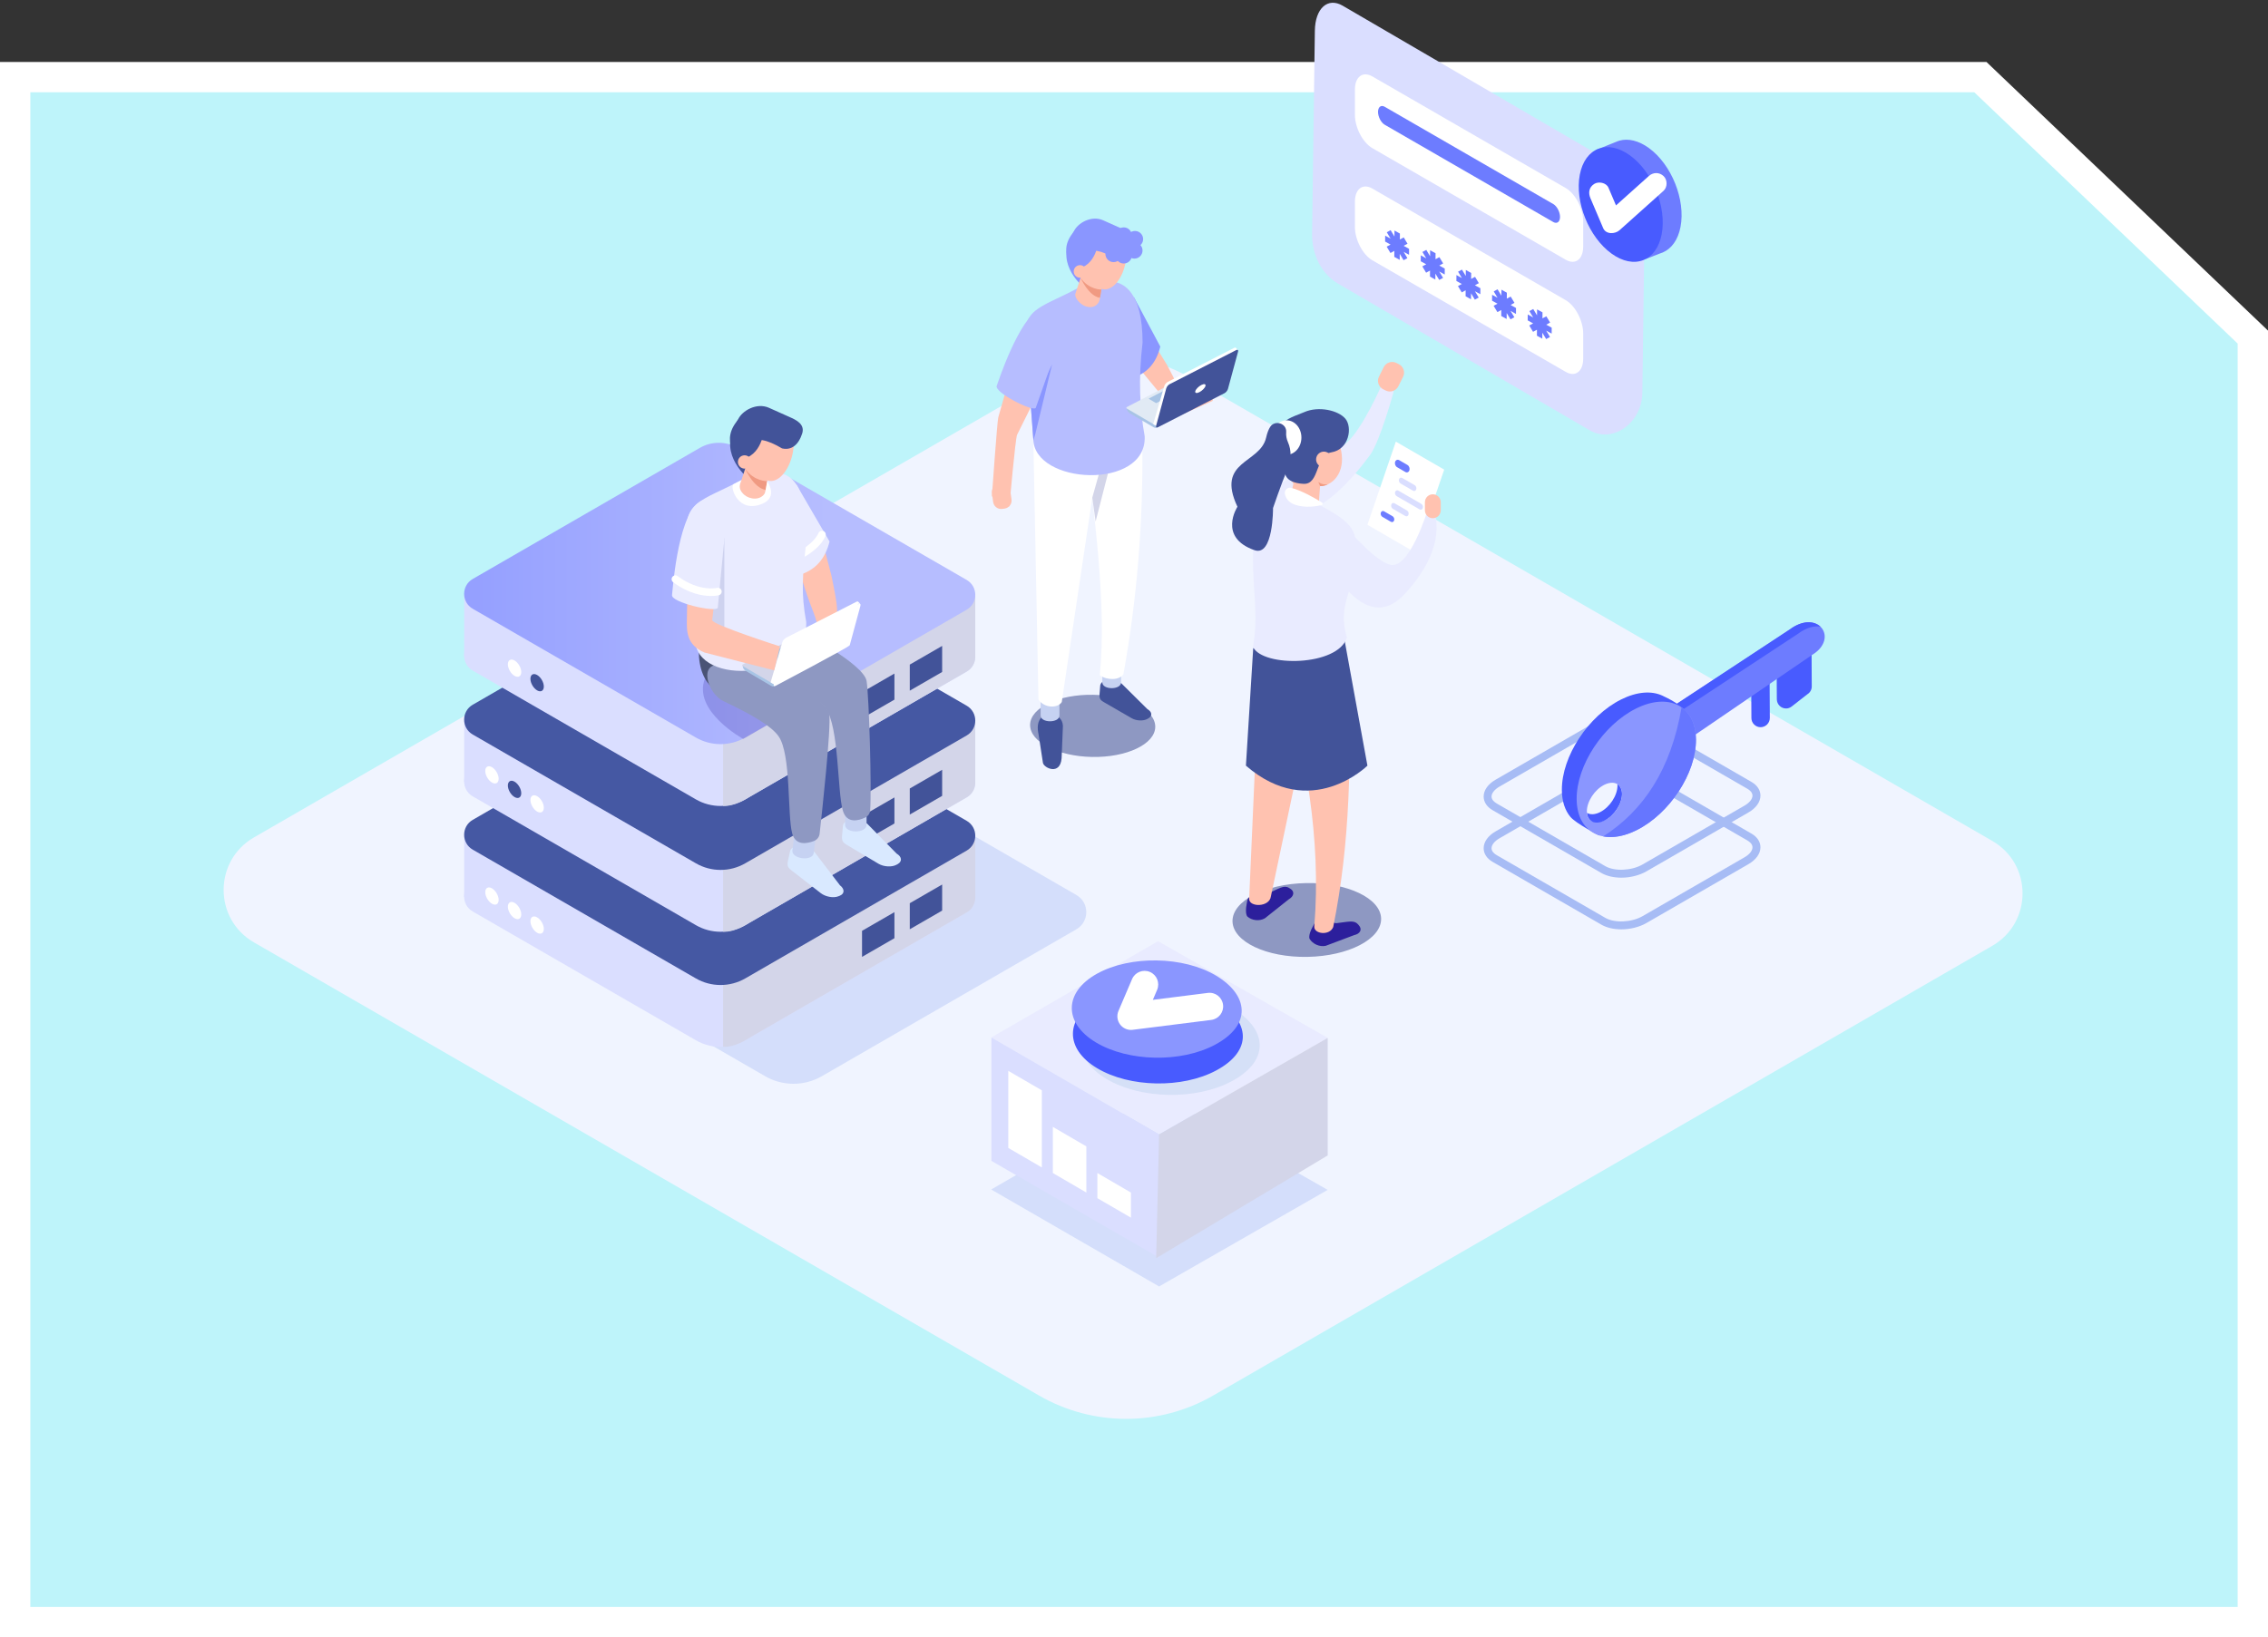 <?xml version="1.0" encoding="utf-8"?>
<!-- Generator: Adobe Illustrator 26.0.3, SVG Export Plug-In . SVG Version: 6.00 Build 0)  -->
<svg version="1.1" id="Layer_1" xmlns="http://www.w3.org/2000/svg" xmlns:xlink="http://www.w3.org/1999/xlink" x="0px" y="0px"
	 viewBox="0 0 568.98 410.87" style="enable-background:new 0 0 568.98 410.87;" xml:space="preserve">
<rect x="0" y="0" width="568.98" height="410.87" fill="#333333" stroke="none"/>
<style type="text/css">
	.st0{fill:#FFE3A3;stroke:#FFFFFF;stroke-width:7.61;stroke-miterlimit:10;}
	.st1{fill:#F0F4FF;}
	.st2{fill:#BAD4F5;}
	.st3{fill:#8E98C2;}
	.st4{fill:#6D7CFF;}
	.st5{fill:#8A96FF;}
	.st6{fill:#F5F5F7;}
	.st7{fill:#FFFFFF;}
	.st8{fill:#A3A7BF;}
	.st9{fill:none;stroke:#6D7CFF;stroke-width:1.582;stroke-linecap:round;stroke-linejoin:round;stroke-miterlimit:10;}
	.st10{fill:#425399;}
	.st11{fill:#485BFF;}
	.st12{fill:#A3E9D2;stroke:#FFFFFF;stroke-width:7.61;stroke-miterlimit:10;}
	.st13{fill:#DADEFF;}
	.st14{fill:#DBEFFF;}
	.st15{opacity:0.29;}
	.st16{fill:none;stroke:#FFFFFF;stroke-width:1.612;stroke-linecap:round;stroke-linejoin:round;stroke-miterlimit:10;}
	.st17{fill:#E68143;}
	.st18{fill:#D3DAE3;}
	.st19{fill:#E6F0FF;}
	.st20{fill:#F5F9FF;}
	.st21{fill:none;stroke:#425399;stroke-width:2.914;stroke-linecap:round;stroke-linejoin:round;stroke-miterlimit:10;}
	.st22{fill:#C1AFE5;stroke:#FFFFFF;stroke-width:7.61;stroke-miterlimit:10;}
	.st23{fill:#FFB2A3;stroke:#FFFFFF;stroke-width:7.61;stroke-miterlimit:10;}
	.st24{fill:#D3D5E9;}
	.st25{fill:#919DFF;}
	.st26{fill:#DFE3FF;}
	.st27{fill:#CAD0FF;}
	.st28{fill:#A7B0FF;}
	.st29{fill:#EFEFEF;}
	.st30{fill:#F7F7F7;}
	.st31{fill:#E9EBFF;}
	.st32{opacity:0.29;fill:#A8C4E5;}
	.st33{fill:none;stroke:#FFFFFF;stroke-width:9.508;stroke-linecap:round;stroke-linejoin:round;stroke-miterlimit:10;}
	.st34{fill:#A3DFFF;stroke:#FFFFFF;stroke-width:7.61;stroke-miterlimit:10;}
	.st35{opacity:0.39;fill:#DADEFF;}
	.st36{fill:#4A39E3;}
	.st37{fill:none;stroke:#FFFFFF;stroke-width:1.341;stroke-linecap:round;stroke-linejoin:round;stroke-miterlimit:10;}
	.st38{fill:none;stroke:#6D7CFF;stroke-width:1.486;stroke-linecap:round;stroke-linejoin:round;stroke-miterlimit:10;}
	.st39{fill:#8AACCE;}
	.st40{fill:none;stroke:#485BFF;stroke-width:0.868;stroke-linecap:round;stroke-linejoin:round;stroke-miterlimit:10;}
	.st41{fill:#DADEFF;stroke:#FFFFFF;stroke-width:0.678;stroke-miterlimit:10;}
	.st42{fill:#E69AB7;stroke:#FFFFFF;stroke-width:7.61;stroke-miterlimit:10;}
	.st43{fill:#485BE4;}
	.st44{fill:url(#SVGID_1_);}
	.st45{fill:url(#SVGID_00000129900246398580793480000005522205052640913024_);}
	.st46{fill:url(#SVGID_00000027588889276519710400000008529221599820664456_);}
	.st47{fill:#271C8C;}
	.st48{fill:none;stroke:#425399;stroke-width:2.446;stroke-linecap:round;stroke-linejoin:round;stroke-miterlimit:10;}
	.st49{fill:#B6BDFD;}
	.st50{fill:url(#SVGID_00000060719363406482069560000008833128149649672383_);}
	.st51{opacity:0.11;fill:#584BCC;}
	.st52{fill:#382E99;}
	.st53{fill:#414DBE;}
	.st54{fill:none;stroke:#A8A0FA;stroke-width:1.61;stroke-linecap:round;stroke-linejoin:round;stroke-miterlimit:10;}
	.st55{fill:none;stroke:#FFFDFC;stroke-width:2.446;stroke-linecap:round;stroke-linejoin:round;stroke-miterlimit:10;}
	.st56{fill:#BEF4FA;stroke:#FFFFFF;stroke-width:7.61;stroke-miterlimit:10;}
	.st57{fill:#C6D2F2;}
	.st58{fill:#FFC2B0;}
	.st59{fill:#B6BDFF;}
	.st60{fill:#A8C4E5;}
	.st61{fill:#E1EAF4;}
	.st62{fill:#F09A82;}
	.st63{fill:#21DED5;}
	.st64{opacity:0.39;fill:#A7BCF5;}
	.st65{fill:#4558A3;}
	.st66{fill:url(#SVGID_00000098933184242353173050000006122603900348959134_);}
	.st67{opacity:0.22;fill:#2C1F9C;}
	.st68{fill:#4A5375;}
	.st69{fill:#D9E9FF;}
	.st70{fill:none;stroke:#FFFFFF;stroke-width:1.909;stroke-linecap:round;stroke-linejoin:round;stroke-miterlimit:10;}
	.st71{fill:#CED2EF;}
	.st72{fill:#2C1F9C;}
	.st73{fill:none;stroke:#A7BCF5;stroke-width:1.988;stroke-linecap:round;stroke-linejoin:round;stroke-miterlimit:10;}
	.st74{fill:#6676FF;}
	.st75{fill:none;stroke:#FFFFFF;stroke-width:6.839;stroke-linecap:round;stroke-linejoin:round;stroke-miterlimit:10;}
	.st76{fill:#DBDEE8;stroke:#FFFFFF;stroke-width:7.61;stroke-miterlimit:10;}
	.st77{fill:url(#SVGID_00000176021032165071074730000009173041406223510156_);}
	.st78{fill:none;stroke:#CFD4E9;stroke-width:0.606;stroke-linecap:round;stroke-linejoin:round;stroke-miterlimit:10;}
	.st79{fill:#CFD4E9;}
	.st80{fill:none;stroke:#FFFFFF;stroke-width:0.618;stroke-linecap:round;stroke-linejoin:round;stroke-miterlimit:10;}
	.st81{fill:#AFB7DB;}
	.st82{fill:none;stroke:#FFFFFF;stroke-width:5.391;stroke-linecap:round;stroke-linejoin:round;stroke-miterlimit:10;}
	.st83{fill:#FCD1FF;stroke:#FFFFFF;stroke-width:7.61;stroke-miterlimit:10;}
	.st84{fill:#4432DB;}
	.st85{fill:#6875AD;}
	.st86{fill:#1A3EA1;}
	.st87{fill:none;stroke:#DADEFF;stroke-width:0.519;stroke-linecap:round;stroke-linejoin:round;stroke-miterlimit:10;}
	.st88{fill:none;stroke:#425399;stroke-width:0.566;stroke-linecap:round;stroke-linejoin:round;stroke-miterlimit:10;}
	.st89{fill:none;stroke:#6D7CFF;stroke-width:2.828;stroke-linecap:round;stroke-linejoin:round;stroke-miterlimit:10;}
	.st90{fill:none;stroke:#FFFFFF;stroke-width:0.617;stroke-linecap:round;stroke-linejoin:round;stroke-miterlimit:10;}
	.st91{fill:#F0F2FF;}
	.st92{opacity:0.4;fill:#A8C4E5;}
	.st93{fill:#323E73;}
	.st94{fill:#BAD4FF;}
	.st95{fill:#324DED;}
	.st96{fill:#ADB7F2;}
	.st97{fill:none;stroke:#FFFFFF;stroke-width:0.696;stroke-linecap:round;stroke-linejoin:round;stroke-miterlimit:10;}
	.st98{fill:none;stroke:#FFFFFF;stroke-width:2.892;stroke-linecap:round;stroke-linejoin:round;stroke-miterlimit:10;}
	.st99{fill:#FFE3A3;}
	.st100{fill:#A3E9D2;}
	.st101{fill:#C1AFE5;}
	.st102{fill:#FFB2A3;}
	.st103{fill:#A3DFFF;}
	.st104{fill:#E69AB7;}
	.st105{fill:url(#SVGID_00000131366295696023014830000017236082580376729789_);}
	.st106{fill:url(#SVGID_00000132775034018824364680000010762128352230813870_);}
	.st107{fill:url(#SVGID_00000120540721501997506760000007738272765361785275_);}
	.st108{fill:url(#SVGID_00000145763651848642896520000017345886951737140103_);}
	.st109{fill:#A8A0FA;}
	.st110{fill:#FFFDFC;}
	.st111{fill:#BEF4FA;}
	.st112{fill:url(#SVGID_00000151545084485008267900000016403195788091326118_);}
	.st113{fill:#A7BCF5;}
	.st114{fill:#DBDEE8;}
	.st115{fill:url(#SVGID_00000089564737691172057550000018192254688961287553_);}
	.st116{fill:#FCD1FF;}
	.st117{fill:none;stroke:#FF73CE;stroke-width:3;stroke-miterlimit:10;}
</style>
<g>
	<g>
		<polygon class="st111" points="565.18,84.6 565.18,407.07 3.81,407.07 3.81,19.35 496.82,19.35 		"/>
		<path class="st7" d="M568.98,410.87H0V15.55h498.35l70.64,67.42V410.87z M7.61,403.26h553.76V86.22L495.3,23.16H7.61V403.26z"/>
	</g>
	<g>
		<g>
			<path class="st1" d="M260.69,350.22L63.71,236.49c-10.14-5.85-10.14-20.49,0-26.34L264.19,94.4c10.41-6.01,23.22-6.01,33.63,0
				l201.98,116.62c10.14,5.85,10.14,20.49,0,26.34L304.33,350.22C290.83,358.01,274.2,358.01,260.69,350.22z"/>
			<g>
				
					<ellipse transform="matrix(0.018 -1 1 0.018 87.04 452.898)" class="st3" cx="274.02" cy="182.15" rx="7.8" ry="15.7"/>
				<path class="st10" d="M266.33,190.28l0.33-8.15c-0.13-1.9-1.34-2.29-2.38-3.16c-0.46-0.39-1.14-0.39-1.63-0.02l-1.04,0.81
					c-1.54,1.11-1.36,3.17-1.07,4.48l1.11,7.22C261.94,192.76,265.97,194.65,266.33,190.28z"/>
				<path class="st57" d="M261.07,179.55c0,1.94,4.71,1.94,4.71,0v-6.29h-4.71V179.55z"/>
				<path class="st10" d="M287.86,177.96l-6.55-6.49c-0.88-0.51-2.86-0.72-4.2-0.54c-0.6,0.08-1.06,0.59-1.1,1.19l-0.1,1.31
					c-0.2,1.88-0.04,2.16,1.12,2.83l6.89,3.98c1.16,0.67,2.93,0.74,3.94,0.16l0.28-0.16C289.15,179.65,289.02,178.63,287.86,177.96z
					"/>
				<path class="st57" d="M276.54,171.24c0,1.94,4.71,1.94,4.71,0v-6.29h-4.71V171.24z"/>
				<path class="st7" d="M275.91,169.45c1.85,1.32,4.9,1.29,5.92-0.25c3.46-19.05,4.99-38.43,4.75-58.13l-14.63-4.34
					C274.56,130.38,277.67,151.31,275.91,169.45z"/>
				<path class="st7" d="M260.52,175.55c1.49,2.22,4.86,2.23,5.85,0.63l9.86-66.1h-17L260.52,175.55z"/>
				<path class="st24" d="M274.02,124.9l0.84,5.96l3.25-12.64c-0.73,0.19-1.52,0.34-2.34,0.45L274.02,124.9z"/>
				<path class="st58" d="M263.94,91.44l-8.78,17.67c-0.44,0.96-1.94,17.99-1.94,17.99l-4.38-2.56c0,0,1.33-18.84,1.6-19.79
					l5.26-18.6L263.94,91.44z"/>
				<path class="st58" d="M250.59,121.44l0.6-0.08c1.1-0.15,2.12,0.64,2.27,1.74l0.3,2.26c0.15,1.1-0.64,2.12-1.74,2.27l-0.6,0.08
					c-1.1,0.15-2.12-0.64-2.27-1.74l-0.3-2.26C248.7,122.61,249.49,121.59,250.59,121.44z"/>
				<path class="st58" d="M287.11,82.35l5.65,9.2c1.03,2.04,3.28,5.76,4.03,9.97l7.68-3.02l-0.27,2.12l-10.17,4.5
					c0.88-4.91-2.13-5.3-3.84-7.37c-3.01-3.64-6-7.26-6.03-7.42C284.1,90.09,287.11,82.35,287.11,82.35z"/>
				<path class="st5" d="M284.47,74.57l6.62,12.41c-1.08,4.32-3.42,6.51-6.38,7.67l-2.51-16.78L284.47,74.57z"/>
				<path class="st59" d="M287.17,109.46c-1.22-6.68-1.63-14.25-0.53-23.48c0-12.77-4.83-17.5-12.88-14.57l-3.33,0.88
					c-9.71,5.23-14.65,4.97-12.91,15.25l1.7,22.53C259.23,121.69,287.79,123.1,287.17,109.46z"/>
				<polygon class="st5" points="263.94,91.44 259.75,108.83 259.25,110.52 258.63,102.14 				"/>
				<path class="st5" d="M275.02,71.51c0,0-1.27,1.17-1.91,1.31c-0.64,0.13-7.55-5.45-5.05-11.7c1.58-3.96,9.07-0.86,9.07-0.86
					L275.02,71.51z"/>
				<path class="st58" d="M272.74,76.98l0.39,0.07c1.3,0.22,2.55-0.66,2.77-1.97l1.25-7.36c0.22-1.3-0.66-2.55-1.97-2.77l-0.39-0.07
					c-1.3-0.22-2.55,0.66-2.77,1.97l-2.24,6.89C269.56,75.04,271.44,76.76,272.74,76.98z"/>
				<path class="st59" d="M264.69,88.6l-4.85,13.76c-0.69,1.07-10.62-3.96-9.77-5.6c0.15-0.29,5.44-16.91,11.12-19.59
					C265.8,75,267.24,82.34,264.69,88.6z"/>
				<path class="st60" d="M282.7,102.43l1.87-0.66l0.22-0.22l0.14-0.25l14.06-7.31c0.17-0.09,0.45-0.08,0.62,0.02l5.37,3.15
					l0.01-0.09l1.01,0.4l-0.05,0.42h-0.01c-0.02,0.04-0.05,0.08-0.11,0.11l-14.63,7.61c-0.02,0.01-0.03,0.03-0.04,0.06
					c-0.31,1.12-0.82,2.12-1.77,1.54l-5.95-3.5C282.97,103.45,282.69,102.97,282.7,102.43L282.7,102.43z"/>
				<path class="st61" d="M290.6,106.77l16.85-8.76c0.2-0.1,0.19-0.28-0.01-0.4l-7.16-4.2c-0.2-0.12-0.52-0.13-0.72-0.03
					l-16.85,8.76c-0.2,0.1-0.19,0.28,0.01,0.4l7.16,4.2C290.08,106.86,290.41,106.88,290.6,106.77z"/>
				<path class="st60" d="M290.13,101.13l4.08-2.12c0.05-0.02,0.05-0.07,0-0.1l-1.73-1.02c-0.05-0.03-0.13-0.03-0.17-0.01
					l-4.08,2.12c-0.05,0.02-0.05,0.07,0,0.1l1.73,1.02C290.01,101.15,290.08,101.16,290.13,101.13z"/>
				<path class="st7" d="M292.08,96.91c0.11-0.4,0.49-0.87,0.85-1.06l16.71-8.56c0.15-0.08,0.27-0.09,0.35-0.05l0,0l0,0
					c0.03,0.01,0.06,0.03,0.07,0.06l0.47,0.52l-0.47-0.04l-2.51,9.26c-0.11,0.4-0.49,0.87-0.85,1.06l-15.8,8.1l-0.54,0.52
					l-0.07,0.13c-0.31,0.06-0.98-0.43-0.98-0.43L292.08,96.91z"/>
				<path class="st10" d="M290.5,107.22l16.71-8.56c0.36-0.18,0.74-0.66,0.85-1.06l2.54-9.36c0.11-0.4-0.1-0.57-0.46-0.39
					l-16.71,8.56c-0.36,0.18-0.74,0.66-0.85,1.06l-2.54,9.36C289.94,107.23,290.14,107.41,290.5,107.22z"/>
				<path class="st7" d="M299.87,98.16c-0.13,0.5,0.33,0.61,1.03,0.25c0.7-0.36,1.38-1.05,1.52-1.55c0.13-0.5-0.33-0.61-1.03-0.25
					C300.69,96.97,300.01,97.66,299.87,98.16z"/>
				<path class="st62" d="M276.31,72.67c0,0-3.16,0.07-5.22-2.96c0,0,1.99,4.62,4.87,5.02L276.31,72.67z"/>
				<path class="st58" d="M273.95,69.01c0.73,3.51,3.22,4.67,5.55,2.59c2.33-2.09,3.63-6.62,2.9-10.14
					c-0.73-3.51-3.22-4.67-5.55-2.59C274.51,60.96,273.21,65.5,273.95,69.01z"/>
				<path class="st58" d="M270.4,67.65c0.73,3.51,4.33,5.03,6.66,2.95c2.33-2.09,3.63-6.62,2.9-10.14
					c-0.73-3.51-3.22-4.67-5.55-2.59C272.08,59.96,269.67,64.14,270.4,67.65z"/>
				<path class="st5" d="M275.57,60.29c0,0-0.36,6.65-5.77,7.24c0,0-5.26-4.35,0.08-9.91c4.71-4.9,10.04,0.33,10.04,0.33
					L275.57,60.29z"/>
				<path class="st63" d="M282.6,63.13c0,0-1.33-2.6-4.96-2.98l2.28-2.2C279.92,57.95,282.77,57.94,282.6,63.13z"/>
				<path class="st5" d="M272.22,63.66c1.47-1.41,4.1-0.85,7.62,1.25c3.45,0.8,4.6-3.1,4.6-3.1c0.91-2.03-0.33-3.23-2.36-4.14
					l-5.29-2.37c-2.99-1.36-6.45,0.7-7.37,2.73l-0.2,0.33C268.31,60.38,270.19,62.75,272.22,63.66z"/>
				<path class="st58" d="M269.4,68.44c0.18,0.85,1.02,1.4,1.87,1.22c0.85-0.18,1.4-1.02,1.22-1.87c-0.18-0.85-1.02-1.4-1.87-1.22
					C269.77,66.75,269.23,67.59,269.4,68.44z"/>
				<path class="st5" d="M282.55,62.86c0,1.13,0.92,2.04,2.04,2.04c1.13,0,2.04-0.92,2.04-2.04s-0.92-2.04-2.04-2.04
					C283.47,60.81,282.55,61.73,282.55,62.86z"/>
				<path class="st5" d="M282.7,60c0,1.13,0.92,2.04,2.04,2.04c1.13,0,2.04-0.92,2.04-2.04s-0.92-2.04-2.04-2.04
					C283.62,57.95,282.7,58.87,282.7,60z"/>
				<path class="st5" d="M279.88,59.1c0,1.13,0.92,2.04,2.04,2.04c1.13,0,2.04-0.92,2.04-2.04s-0.92-2.04-2.04-2.04
					C280.79,57.06,279.88,57.97,279.88,59.1z"/>
				<path class="st5" d="M279.88,64.09c0,1.13,0.92,2.04,2.04,2.04c1.13,0,2.04-0.92,2.04-2.04c0-1.13-0.92-2.04-2.04-2.04
					C280.79,62.04,279.88,62.96,279.88,64.09z"/>
				<path class="st5" d="M277.32,63.74c0,1.13,0.92,2.04,2.04,2.04c1.13,0,2.04-0.92,2.04-2.04c0-1.13-0.92-2.04-2.04-2.04
					C278.23,61.69,277.32,62.61,277.32,63.74z"/>
			</g>
			<g>
				<path class="st64" d="M191.93,270.06l-64.35-37.15c-3.31-1.91-3.31-6.69,0-8.6l65.49-37.81c3.4-1.96,7.59-1.96,10.99,0
					l65.98,38.1c3.31,1.91,3.31,6.69,0,8.6l-63.86,36.87C201.77,272.61,196.34,272.61,191.93,270.06z"/>
				<g>
					<path class="st13" d="M174.57,261.05l-55.97-32.31c-2.88-1.66-2.88-5.82,0-7.48l59.58-34.4c1.34-0.77,2.98-0.77,4.32,0
						l60.01,34.65c2.88,1.66,2.88,5.82,0,7.48l-55.54,32.07C183.13,263.26,178.4,263.26,174.57,261.05z"/>
					<polygon class="st13" points="116.46,209.72 116.44,225.06 180.55,259.93 180.55,249.6 					"/>
					<path class="st24" d="M181.4,262.69v-18.35l63.27-34.62v15.52c0,0,0.14,2.42-2.16,3.74l-54.58,31.51
						C187.93,260.49,184.45,262.91,181.4,262.69z"/>
					<path class="st65" d="M174.57,245.53l-55.97-32.31c-2.88-1.66-2.88-5.82,0-7.48l56.96-32.89c2.96-1.71,6.6-1.71,9.56,0
						l57.39,33.13c2.88,1.66,2.88,5.82,0,7.48l-55.54,32.07C183.13,247.74,178.4,247.74,174.57,245.53z"/>
				</g>
				<g>
					<path class="st13" d="M174.57,232.16l-55.97-32.31c-2.88-1.66-2.88-5.82,0-7.48l59.58-34.4c1.34-0.77,2.98-0.77,4.32,0
						l60.01,34.65c2.88,1.66,2.88,5.82,0,7.48l-55.54,32.07C183.13,234.38,178.4,234.38,174.57,232.16z"/>
					<polygon class="st13" points="116.46,180.84 116.44,196.17 180.55,231.05 180.55,220.72 					"/>
					<path class="st24" d="M181.4,233.81v-18.35l63.27-34.62v15.52c0,0,0.14,2.42-2.16,3.74l-54.58,31.51
						C187.93,231.61,184.45,234.03,181.4,233.81z"/>
					<path class="st65" d="M174.57,216.64l-55.97-32.31c-2.88-1.66-2.88-5.82,0-7.48l56.96-32.89c2.96-1.71,6.6-1.71,9.56,0
						l57.39,33.13c2.88,1.66,2.88,5.82,0,7.48l-55.54,32.07C183.13,218.86,178.4,218.86,174.57,216.64z"/>
				</g>
				<g>
					<path class="st13" d="M174.57,200.6l-55.97-32.31c-2.88-1.66-2.88-5.82,0-7.48l59.58-34.4c1.34-0.77,2.98-0.77,4.32,0
						l60.01,34.65c2.88,1.66,2.88,5.82,0,7.48l-55.54,32.07C183.13,202.81,178.4,202.81,174.57,200.6z"/>
					<polygon class="st13" points="116.46,149.27 116.44,164.61 180.55,199.48 180.55,189.15 					"/>
					<path class="st24" d="M181.4,202.24v-18.35l63.27-34.62v15.52c0,0,0.14,2.42-2.16,3.74l-54.58,31.51
						C187.93,200.04,184.45,202.46,181.4,202.24z"/>
					<linearGradient id="SVGID_1_" gradientUnits="userSpaceOnUse" x1="116.438" y1="148.927" x2="244.667" y2="148.927">
						<stop  offset="0" style="stop-color:#949FFF"/>
						<stop  offset="0.712" style="stop-color:#B6BDFF"/>
					</linearGradient>
					<path class="st44" d="M174.57,185.08l-55.97-32.31c-2.88-1.66-2.88-5.82,0-7.48l56.96-32.89c2.96-1.71,6.6-1.71,9.56,0
						l57.39,33.13c2.88,1.66,2.88,5.82,0,7.48l-55.54,32.07C183.13,187.29,178.4,187.29,174.57,185.08z"/>
				</g>
				<g>
					<g>
						<path class="st7" d="M130.77,168.65c0,1.07-0.75,1.5-1.68,0.96c-0.93-0.54-1.68-1.84-1.68-2.9c0-1.07,0.75-1.5,1.68-0.96
							C130.01,166.29,130.77,167.58,130.77,168.65z"/>
					</g>
				</g>
				<path class="st10" d="M136.43,172.29c0,1.07-0.75,1.5-1.68,0.96c-0.93-0.54-1.68-1.84-1.68-2.9c0-1.07,0.75-1.5,1.68-0.96
					C135.68,169.92,136.43,171.22,136.43,172.29z"/>
				<g>
					<g>
						<g>
							<path class="st7" d="M125.1,195.42c0,1.07-0.75,1.5-1.68,0.96c-0.93-0.54-1.68-1.84-1.68-2.9c0-1.07,0.75-1.5,1.68-0.96
								C124.34,193.06,125.1,194.36,125.1,195.42z"/>
						</g>
					</g>
					<path class="st10" d="M130.77,199.06c0,1.07-0.75,1.5-1.68,0.96c-0.93-0.54-1.68-1.84-1.68-2.9c0-1.07,0.75-1.5,1.68-0.96
						C130.01,196.69,130.77,197.99,130.77,199.06z"/>
					<g>
						<g>
							<path class="st7" d="M136.43,202.7c0,1.07-0.75,1.5-1.68,0.96c-0.93-0.54-1.68-1.84-1.68-2.9c0-1.07,0.75-1.5,1.68-0.96
								C135.68,200.33,136.43,201.63,136.43,202.7z"/>
						</g>
					</g>
				</g>
				<g>
					<g>
						<g>
							<path class="st7" d="M125.1,225.83c0,1.07-0.75,1.5-1.68,0.96c-0.93-0.54-1.68-1.84-1.68-2.9c0-1.07,0.75-1.5,1.68-0.96
								C124.34,223.47,125.1,224.76,125.1,225.83z"/>
						</g>
					</g>
					<g>
						<g>
							<path class="st7" d="M130.77,229.47c0,1.07-0.75,1.5-1.68,0.96c-0.93-0.54-1.68-1.84-1.68-2.9c0-1.07,0.75-1.5,1.68-0.96
								C130.01,227.1,130.77,228.4,130.77,229.47z"/>
						</g>
					</g>
					<g>
						<g>
							<path class="st7" d="M136.43,233.11c0,1.07-0.75,1.5-1.68,0.96c-0.93-0.54-1.68-1.84-1.68-2.9c0-1.07,0.75-1.5,1.68-0.96
								C135.68,230.74,136.43,232.04,136.43,233.11z"/>
						</g>
					</g>
				</g>
				<polygon class="st10" points="216.26,180.26 224.39,175.57 224.39,169.03 216.26,173.72 				"/>
				<polygon class="st10" points="228.24,173.32 236.36,168.63 236.36,162.09 228.24,166.78 				"/>
				<polygon class="st10" points="216.26,211.34 224.39,206.65 224.39,200.11 216.26,204.8 				"/>
				<polygon class="st10" points="228.24,204.41 236.36,199.72 236.36,193.18 228.24,197.87 				"/>
				<polygon class="st10" points="216.26,240.13 224.39,235.44 224.39,228.9 216.26,233.59 				"/>
				<polygon class="st10" points="228.24,233.2 236.36,228.51 236.36,221.97 228.24,226.66 				"/>
			</g>
			<g>
				<path class="st67" d="M186.46,185.44c0,0-12.82-7.01-9.6-15.18c3.22-8.17,16.48,11.21,16.48,11.21L186.46,185.44z"/>
				<path class="st68" d="M198.97,173.74c-1.13,0-23.69,8.13-23.67-10.55c0.02-18.69,28.8,2.65,28.8,2.65L198.97,173.74z"/>
				<path class="st69" d="M224.94,214.21l-7.4-7.52c-1-0.59-3.26-0.87-4.8-0.69c-0.69,0.08-1.22,0.65-1.28,1.35l-0.13,1.5
					c-0.26,2.15-0.07,2.47,1.24,3.25l7.83,4.66c1.32,0.78,3.34,0.89,4.5,0.25l0.33-0.18C226.39,216.17,226.26,214.99,224.94,214.21z
					"/>
				<path class="st57" d="M212.01,206.98c0,2.22,5.39,2.22,5.39,0v-7.2h-5.39V206.98z"/>
				<path class="st69" d="M210.72,222.16l-6.41-8.38c-0.92-0.71-3.12-1.27-4.68-1.28c-0.7,0-1.29,0.5-1.44,1.18l-0.32,1.47
					c-0.53,2.1-0.38,2.44,0.83,3.38l7.19,5.59c1.21,0.94,3.21,1.3,4.44,0.8l0.35-0.14C211.92,224.28,211.94,223.1,210.72,222.16z"/>
				<path class="st57" d="M198.79,213.38c-0.27,2.2,5.07,2.87,5.35,0.67l0.89-7.14l-5.35-0.67L198.79,213.38z"/>
				<path class="st3" d="M200.03,157.94c0,0,16.68,8.54,17.38,12.98c0.61,3.9,1.29,27,0.89,32.42c-0.06,0.78-0.51,1.47-1.22,1.81
					c-1.65,0.79-4.64,1.65-5.63-1.72c-1.41-4.75-0.92-20.97-4.28-25.62c-3.36-4.64-20.05-11.19-20.05-11.19L200.03,157.94z"/>
				<path class="st3" d="M188.83,165.69c0,0,18.66,9.3,19.21,13.53c0.48,3.69-1.83,24.73-2.42,30.01c-0.09,0.81-0.63,1.5-1.39,1.8
					c-1.7,0.67-4.62,1.29-5.49-1.87c-1.25-4.55-0.22-19.89-3.43-24.41c-1.74-2.45-6.23-5.22-13.88-8.83
					c-3.5-1.65-6.01-8.53-1.75-9.07L188.83,165.69z"/>
				<path class="st58" d="M205.02,130.78l3.56,13.64c0.31,1.62,0.86,3.99,1.26,6.76c0.62,4.31-0.62,9.01-3.26,12.25
					c0,0-1.27-6.68-2.52-9.82c-2.2-5.52-4.02-12.02-4.01-12.24C200.05,141.01,205.02,130.78,205.02,130.78z"/>
				<path class="st31" d="M199.74,121.51l8.37,14.38c-1.14,4.57-3.62,6.9-6.75,8.12l-2.66-17.77L199.74,121.51z"/>
				<path class="st7" d="M197.35,141.65c-0.4,0-0.77-0.25-0.9-0.65c-0.17-0.5,0.1-1.04,0.59-1.21c6.88-2.36,8.25-5.92,8.26-5.96
					c0.18-0.49,0.72-0.75,1.22-0.58c0.49,0.17,0.76,0.71,0.59,1.2c-0.06,0.18-1.59,4.45-9.45,7.14
					C197.56,141.64,197.46,141.65,197.35,141.65z"/>
				<path class="st31" d="M202.25,156.03c-1.29-7.08-1.01-11.39,0.16-21.16c0-13.52-4.12-18.55-12.64-15.45l-3.52,0.93
					c-10.28,5.54-15.51,5.26-13.67,16.15l1.8,23.86C174.39,172.64,202.91,170.47,202.25,156.03z"/>
				<path class="st10" d="M191.11,119.52c0,0-1.35,1.24-2.03,1.38c-0.68,0.14-7.99-5.77-5.34-12.39c1.68-4.19,9.6-0.91,9.6-0.91
					L191.11,119.52z"/>
				<path class="st58" d="M188.69,125.31l0.41,0.07c1.38,0.23,2.7-0.7,2.94-2.08l1.32-7.79c0.23-1.38-0.7-2.7-2.08-2.94l-0.41-0.07
					c-1.38-0.23-2.7,0.7-2.94,2.08l-2.37,7.3C185.33,123.26,187.31,125.07,188.69,125.31z"/>
				<path class="st62" d="M192.47,120.75c0,0-3.35,0.07-5.53-3.13c0,0,2.11,4.89,5.16,5.31L192.47,120.75z"/>
				<path class="st58" d="M189.97,116.88c0.78,3.72,3.41,4.94,5.88,2.74c2.47-2.21,3.85-7.01,3.07-10.73
					c-0.78-3.72-3.41-4.94-5.88-2.74C190.56,108.35,189.19,113.16,189.97,116.88z"/>
				<path class="st58" d="M186.21,115.44c0.78,3.72,4.58,5.33,7.05,3.12c2.47-2.21,3.85-7.01,3.07-10.73
					c-0.78-3.72-3.41-4.94-5.88-2.74C187.99,107.29,185.44,111.72,186.21,115.44z"/>
				<path class="st10" d="M191.68,107.64c0,0-0.38,7.04-6.11,7.66c0,0-5.57-4.61,0.08-10.49c4.98-5.18,10.63,0.35,10.63,0.35
					L191.68,107.64z"/>
				<path class="st63" d="M199.12,110.65c0,0-1.41-2.75-5.25-3.16l2.41-2.33C196.28,105.17,199.3,105.15,199.12,110.65z"/>
				<path class="st10" d="M188.13,111.21c1.56-1.5,4.34-0.9,8.07,1.32c3.65,0.85,4.87-3.28,4.87-3.28c0.97-2.15-0.35-3.42-2.5-4.38
					l-5.6-2.51c-3.16-1.44-6.83,0.74-7.8,2.89l-0.22,0.34C184,107.74,185.99,110.24,188.13,111.21z"/>
				<path class="st58" d="M185.16,116.27c0.19,0.9,1.07,1.48,1.98,1.3c0.9-0.19,1.48-1.07,1.3-1.98c-0.19-0.9-1.07-1.48-1.98-1.3
					C185.55,114.48,184.97,115.37,185.16,116.27z"/>
				<path class="st7" d="M192.47,120.75c0,0,2.83,3.95-1.16,5.64c-6.31,2.69-8.28-4.46-7.29-4.88l1.99-1.03c0,0-1.38,1.96,0.63,3.66
					c1.49,1.25,4.15,1.52,5.3-0.44L192.47,120.75z"/>
				<polygon class="st71" points="181.72,134.87 181.72,158.03 177.44,155.52 				"/>
				<g>
					<path class="st60" d="M186.33,167.03l1.98-0.7l0.23-0.23l0.15-0.26l14.89-7.74c0.18-0.09,0.48-0.08,0.66,0.03l5.68,3.33
						l0.01-0.09l1.07,0.43l-0.05,0.44h-0.01c-0.02,0.04-0.06,0.08-0.12,0.11l-15.49,8.05c-0.02,0.01-0.03,0.03-0.04,0.06
						c-0.32,1.19-0.86,2.25-1.88,1.63l-6.29-3.71C186.62,168.11,186.32,167.6,186.33,167.03L186.33,167.03z"/>
					<path class="st24" d="M194.7,171.63l17.84-9.28c0.21-0.11,0.2-0.3-0.01-0.42l-7.58-4.44c-0.21-0.12-0.55-0.14-0.76-0.03
						l-17.84,9.28c-0.21,0.11-0.2,0.3,0.01,0.42l7.58,4.44C194.15,171.72,194.49,171.74,194.7,171.63z"/>
					<path class="st60" d="M194.2,165.65l4.32-2.24c0.05-0.03,0.05-0.07,0-0.1l-1.83-1.08c-0.05-0.03-0.13-0.03-0.18-0.01
						l-4.32,2.24c-0.05,0.03-0.05,0.07,0,0.1l1.83,1.08C194.06,165.68,194.15,165.68,194.2,165.65z"/>
					<path class="st7" d="M196.26,161.19c0.11-0.42,0.52-0.92,0.9-1.12l17.69-9.06c0.16-0.08,0.29-0.1,0.38-0.06l0,0l0,0
						c0.03,0.01,0.06,0.04,0.08,0.06l0.49,0.55l-0.5-0.04l-2.65,9.8c-0.11,0.42-0.52,0.92-0.9,1.12l-16.73,8.57l-0.57,0.55
						l-0.08,0.13c-0.33,0.07-1.04-0.45-1.04-0.45L196.26,161.19z"/>
					<path class="st7" d="M194.59,172.1c0,0,18.48-9.76,18.59-10.18l2.68-9.91c0.11-0.42-0.1-0.61-0.48-0.41l-17.69,9.07
						c-0.38,0.2-0.78,0.7-0.9,1.12l-2.68,9.91C193.99,172.11,194.21,172.3,194.59,172.1z"/>
					<path class="st7" d="M204.51,162.51c-0.14,0.53,0.34,0.64,1.09,0.26c0.74-0.38,1.46-1.12,1.6-1.64
						c0.14-0.53-0.34-0.64-1.09-0.26C205.37,161.25,204.65,161.98,204.51,162.51z"/>
				</g>
				<path class="st58" d="M181.02,134.87l-2.34,20.76c-0.09,1.11,16.98,6.58,16.98,6.58l-1.44,6.02l-17.46-4.47
					c-4.61-1.93-4.49-5.46-4.44-8.36l0.32-17.99L181.02,134.87z"/>
				<path class="st31" d="M181.54,137.14l-1.47,15.38c-0.43,1.27-11.92-1.35-11.47-3.25c0.08-0.34,1.26-18.76,6.42-22.97
					C179.2,122.87,182.56,130.05,181.54,137.14z"/>
				<path class="st7" d="M178.38,149.56c-2.06,0-5.55-0.54-9.5-3.45c-0.42-0.31-0.52-0.91-0.2-1.33c0.31-0.42,0.91-0.52,1.33-0.2
					c5.46,4.02,9.8,2.96,9.85,2.95c0.5-0.13,1.03,0.17,1.16,0.68c0.13,0.51-0.17,1.03-0.68,1.16
					C180.26,149.39,179.55,149.56,178.38,149.56z"/>
			</g>
			<g>
				
					<ellipse transform="matrix(1 -0.018 0.018 1 -4.043 5.847)" class="st3" cx="327.73" cy="230.92" rx="18.64" ry="9.26"/>
				<path class="st31" d="M323.51,128.65c0,0,7.23,3.03,20.14-14.38c2.61-3.53,5.99-16.05,5.99-16.05l-3.11-1.39
					c0,0-4.69,10.68-8.53,14.12c-5.16,4.62-19.28,10.84-19.9,13.18C317.49,126.46,323.51,128.65,323.51,128.65z"/>
				<path class="st72" d="M314.05,224.74l4.05-0.51c2.71-1.23,3.98-2.15,5.19-1.46l0.34,0.2c1.21,0.7,1.06,1.93-0.34,2.73
					l-5.96,4.74c-1.4,0.81-3.28,0.55-4.39-0.43c0,0-0.67-0.6-0.19-3.13C313.02,225.43,312.93,225.38,314.05,224.74z"/>
				<path class="st58" d="M318.84,224.91c-0.32,2.8-5.46,2.8-5.46,0.67l2.85-64.69l17.13-4.83L318.84,224.91z"/>
				<path class="st72" d="M331.19,230.92l4.02,0.76c2.96-0.34,4.45-0.83,5.39,0.2l0.27,0.29c0.94,1.03,0.41,2.16-1.16,2.5
					l-7.12,2.68c-1.57,0.34-3.29-0.48-4.05-1.75c0,0-0.45-0.78,0.78-3.04C330.01,231.27,329.93,231.19,331.19,230.92z"/>
				<path class="st58" d="M334.47,232.63c-0.89,2.26-4.82,1.77-4.75-0.09c1.83-22.42-2.39-43.59-7.82-64.19l16.45-1.78
					C338.99,190.68,338.77,211.34,334.47,232.63z"/>
				<path class="st10" d="M337.33,160.74l5.72,31.4c0,0-14.22,14.09-30.48,0l1.83-29.48L337.33,160.74z"/>
				
					<ellipse transform="matrix(0.992 -0.128 0.128 0.992 -11.905 42.879)" class="st58" cx="327" cy="113.89" rx="5.25" ry="9.27"/>
				<path class="st58" d="M336.36,117.57c-1.22,4.26-5.79,5.81-8.48,3.02c-2.69-2.78-3.87-8.49-2.65-12.76
					c1.22-4.26,4.39-5.46,7.08-2.68C335,107.94,337.58,113.31,336.36,117.57z"/>
				<path class="st58" d="M326.02,129.87l-0.46-0.1c-1.54-0.34-2.52-1.89-2.18-3.43l1.94-8.7c0.34-1.54,1.89-2.52,3.43-2.18
					l0.46,0.1c1.54,0.34,2.52,1.89,2.18,3.43l-0.64,8.64C330.41,129.17,327.57,130.22,326.02,129.87z"/>
				<path class="st10" d="M322.37,118.18c0,0-0.53,2.96,4.63,3.24c4.13,0.23,2.9-7.24,6.99-7.9c4.5-0.73,5.32-6.3,3.54-8.43
					c-1.77-2.13-6.73-3.25-10.32-1.67C323.63,105.01,316.09,106.16,322.37,118.18z"/>
				<path class="st58" d="M334.01,115.83c-0.3,1.04-1.38,1.64-2.42,1.34c-1.04-0.3-1.64-1.38-1.34-2.42
					c0.3-1.04,1.38-1.64,2.42-1.34C333.71,113.71,334.31,114.8,334.01,115.83z"/>
				<path class="st31" d="M314.33,162.33c1.46-7.99-0.11-14.3,0.02-22.79c0-15.27-0.73-18.99,7.34-16.67l2.27,0.6
					c1.09,0.29,2.15,0.7,3.16,1.22c10.64,5.48,13.48,7.17,13.01,13.53c0.05,10.48-4.83,12.61-2.24,21.78
					C335.7,167.24,316.76,167.51,314.33,162.33z"/>
				<path class="st62" d="M331.17,121.99l-0.46-1.07c0,0,0.82,0.82,2.39,0.62C333.1,121.55,332.18,122.08,331.17,121.99z"/>
				<g>
					<g>
						<ellipse class="st7" cx="322.77" cy="109.8" rx="3.72" ry="4.32"/>
					</g>
				</g>
				<path class="st10" d="M322.67,108.46c0.18-2.21-2.84-3.19-4.03-1.31c-0.39,0.61-0.73,1.47-1,2.65
					c-1.5,6.64-12.69,5.68-7.2,17.37c0,0-4.99,7.67,4.29,10.9c4.75,1.65,4.64-10.58,4.64-10.58s1.9-5.62,3.72-10.04
					c0.86-2.07,0.94-4.42,0.03-6.47C322.75,110.14,322.6,109.3,322.67,108.46z"/>
				<g>
					<g>
						<path class="st7" d="M323.89,122.42c-0.88-0.21-1.7,0.56-1.55,1.46c0.17,1,0.78,2.19,2.59,2.8c2.52,0.85,5.28,0.39,6.61,0.08
							c0.32-0.07,0.38-0.49,0.1-0.66C330.15,125.17,326.56,123.06,323.89,122.42z"/>
					</g>
				</g>
				<polygon class="st7" points="355.17,138.72 343.05,131.69 350.18,110.83 362.31,117.85 				"/>
				<path class="st31" d="M330.52,135.97c0,0,10.44,25.37,21.82,13.15c11.39-12.22,7.39-20.84,7.39-20.84l-1.53-0.41
					c0,0-4.63,15.35-9.56,13.83c-4.93-1.52-11.63-11-14-11.44C332.27,129.81,330.52,135.97,330.52,135.97z"/>
				<path class="st58" d="M347,97.68l0.63,0.32c1.16,0.58,2.58,0.11,3.17-1.05l1.19-2.38c0.58-1.16,0.11-2.59-1.05-3.17l-0.63-0.32
					c-1.16-0.58-2.58-0.11-3.17,1.05l-1.19,2.38C345.36,95.68,345.84,97.1,347,97.68z"/>
				<path class="st58" d="M359.46,130.05L359.46,130.05c-1.09,0-1.99-0.89-1.99-1.99v-2.03c0-1.09,0.89-1.99,1.99-1.99l0,0
					c1.09,0,1.99,0.89,1.99,1.99v2.03C361.44,129.16,360.55,130.05,359.46,130.05z"/>
				<g>
					<path class="st4" d="M352.56,118.44l-2.07-1.2c-0.42-0.24-0.64-0.83-0.5-1.32l0,0c0.15-0.48,0.61-0.68,1.03-0.44l2.07,1.2
						c0.42,0.24,0.64,0.83,0.5,1.32l0,0C353.44,118.49,352.98,118.69,352.56,118.44z"/>
					<path class="st13" d="M354.49,123.14l-3.13-1.81c-0.33-0.19-0.51-0.66-0.39-1.04l0,0c0.12-0.38,0.48-0.54,0.81-0.35l3.13,1.81
						c0.33,0.19,0.51,0.66,0.39,1.04l0,0C355.19,123.17,354.82,123.33,354.49,123.14z"/>
					<path class="st13" d="M356.14,127.83l-5.75-3.32c-0.33-0.19-0.51-0.66-0.39-1.04l0,0c0.12-0.38,0.48-0.54,0.81-0.35l5.75,3.32
						c0.33,0.19,0.51,0.66,0.39,1.04l0,0C356.84,127.87,356.48,128.02,356.14,127.83z"/>
					<path class="st13" d="M352.55,129.49l-3.13-1.81c-0.33-0.19-0.51-0.66-0.39-1.04l0,0c0.12-0.38,0.48-0.54,0.81-0.35l3.13,1.81
						c0.33,0.19,0.51,0.66,0.39,1.04l0,0C353.25,129.53,352.89,129.69,352.55,129.49z"/>
					<path class="st4" d="M348.94,130.94l-2.14-1.24c-0.33-0.19-0.51-0.66-0.39-1.04l0,0c0.12-0.38,0.48-0.54,0.81-0.35l2.14,1.24
						c0.33,0.19,0.51,0.66,0.39,1.04l0,0C349.64,130.98,349.28,131.13,348.94,130.94z"/>
				</g>
			</g>
			<path class="st113" d="M406.74,233.22c-1.85,0-3.63-0.39-4.99-1.17l-27.27-15.75c-1.47-0.85-2.27-2.07-2.27-3.45
				c0-1.58,1.1-3.13,3.02-4.23l25.56-14.76c3.38-1.95,8.35-2.14,11.32-0.43l27.27,15.75c1.47,0.85,2.27,2.07,2.27,3.45
				c0,1.58-1.1,3.13-3.02,4.23l-25.56,14.76C411.23,232.68,408.93,233.22,406.74,233.22z M407.13,194.27
				c-1.86,0-3.85,0.45-5.36,1.32l-25.56,14.76c-1.27,0.73-2.02,1.67-2.02,2.51c0,0.82,0.7,1.39,1.28,1.73l27.27,15.75l0,0
				c2.33,1.34,6.6,1.15,9.33-0.43l25.56-14.76c1.27-0.73,2.02-1.67,2.02-2.51c0-0.82-0.7-1.39-1.28-1.73l-27.27-15.75
				C410.06,194.56,408.63,194.27,407.13,194.27z"/>
			<path class="st113" d="M406.74,220.25c-1.85,0-3.63-0.39-4.99-1.17l-27.27-15.75c-1.47-0.85-2.27-2.07-2.27-3.45
				c0-1.58,1.1-3.13,3.02-4.23l25.56-14.76c3.38-1.95,8.35-2.14,11.32-0.43l27.27,15.75c1.47,0.85,2.27,2.07,2.27,3.45
				c0,1.58-1.1,3.13-3.02,4.23l-25.56,14.76C411.23,219.71,408.93,220.25,406.74,220.25z M407.13,181.3c-1.86,0-3.85,0.45-5.36,1.32
				l-25.56,14.76c-1.27,0.73-2.02,1.67-2.02,2.51c0,0.82,0.7,1.39,1.28,1.73l27.27,15.75l0,0c2.33,1.34,6.6,1.15,9.33-0.43
				l25.56-14.76c1.27-0.73,2.02-1.67,2.02-2.51c0-0.82-0.7-1.39-1.28-1.73l-27.27-15.75C410.06,181.59,408.63,181.3,407.13,181.3z"
				/>
			<g>
				<path class="st11" d="M441.7,182.49L441.7,182.49c-1.27,0.01-2.32-1.03-2.32-2.3l-0.06-11.09c-0.01-1.27,1.03-2.32,2.3-2.32h0
					c1.27-0.01,2.32,1.03,2.32,2.3l0.06,11.09C444,181.44,442.97,182.48,441.7,182.49z"/>
				<path class="st11" d="M452.15,158.87c-1.27,0.01-2.31,1.05-2.3,2.32l0.01,1.82c-0.43-0.57-1.1-0.93-1.86-0.93l0,0
					c-1.27,0.01-2.31,1.05-2.3,2.32l0.06,11.09c0.01,1.27,1.05,2.31,2.32,2.3l0,0c0.51,0,0.98-0.18,1.36-0.46l0,0l3.97-3.1l0,0
					c0.67-0.41,1.12-1.15,1.11-1.98l-0.06-11.09C454.47,159.9,453.42,158.86,452.15,158.87z"/>
				<path class="st4" d="M448.97,157.99l-38.87,25.59c-2.01,1.37-2.59,4.28-1.29,6.47v0c1.3,2.18,4.01,2.85,6.02,1.47l11.89-8.12
					c0.05-0.03,0.1-0.06,0.15-0.1l27.71-18.93C461.47,160.21,456.1,152.68,448.97,157.99z"/>
				<path class="st11" d="M410.94,191.08L410.94,191.08c-1.3-2.18-0.72-5.09,1.29-6.47l38.87-25.59c2.11-1.57,4.07-2.02,5.6-1.76
					c-1.51-1.44-4.43-1.74-7.73,0.72l-38.87,25.59c-2.01,1.37-2.59,4.28-1.29,6.47v0c0.71,1.18,1.83,1.92,3.03,2.13
					C411.5,191.87,411.2,191.5,410.94,191.08z"/>
				<path class="st11" d="M405.76,196.78c0.01,0.11,0.02,0.23,0.02,0.35c0.01,2.48-1.95,5.48-4.39,6.69
					c-1.29,0.64-2.46,0.66-3.27,0.16c0.19,2.22,2.1,3.1,4.42,1.94c2.44-1.21,4.4-4.21,4.39-6.69
					C406.92,198.07,406.48,197.22,405.76,196.78z"/>
				<path class="st11" d="M406.72,175.52c-8.27,4.12-14.94,14.29-14.89,22.72c0.01,2.84,0.79,5.13,2.13,6.74
					c1.4,1.69,7.2,4.65,7.2,4.65c2.11,0.1,3.16-2.32,5.72-3.59c8.27-4.12,14.94-14.29,14.89-22.72c-0.01-1.81,2.17-3.84,1.19-4.88
					c-1.67-1.77-4.23-3.09-5.94-3.88C414.33,173.32,410.7,173.54,406.72,175.52z M402.93,205.72c-2.44,1.21-5.71,0.32-5.72-2.16
					c-0.01-2.48,3.39-8.86,5.83-10.07c2.44-1.21,4.27,3.06,4.28,5.54C407.33,201.51,405.37,204.51,402.93,205.72z"/>
				<path class="st5" d="M410.43,177.81c-8.27,4.12-14.94,14.29-14.89,22.72s6.78,11.92,15.05,7.79s14.94-14.29,14.89-22.72
					C425.43,177.18,418.69,173.69,410.43,177.81z M402.53,205.93c-2.44,1.21-4.42,0.19-4.43-2.3c-0.01-2.48,1.95-5.48,4.39-6.69
					c2.44-1.21,4.42-0.19,4.43,2.3C406.93,201.72,404.97,204.71,402.53,205.93z"/>
				<path class="st74" d="M402.2,209.9c2.4,0.45,5.28-0.02,8.38-1.57c8.27-4.12,14.94-14.29,14.89-22.72
					c-0.02-3.76-1.37-6.54-3.61-8.1C419.17,193.33,412.14,203.5,402.2,209.9z"/>
			</g>
		</g>
		<g>
			<g>
				<g>
					<polygon class="st64" points="290.79,322.83 248.66,298.5 290.53,274.33 333.08,298.6 					"/>
					<polygon class="st31" points="290.79,284.68 248.66,260.36 290.53,236.19 333.08,260.46 					"/>
					<g>
						<polygon class="st13" points="290.79,284.68 290.85,315.64 248.72,291.32 248.72,260.36 						"/>
					</g>
					<g>
						<polygon class="st24" points="290.79,284.68 333.08,260.46 333.08,289.96 290.05,315.74 						"/>
					</g>
				</g>
				<polygon class="st7" points="283.72,305.57 275.3,300.68 275.3,294.37 283.72,299.27 				"/>
				<polygon class="st7" points="272.54,299.27 264.13,294.37 264.13,282.79 272.54,287.69 				"/>
				<polygon class="st7" points="252.95,288.07 261.37,292.97 261.37,273.62 252.95,268.73 				"/>
			</g>
			<g>
				<path class="st32" d="M309.27,253.08c-8.6-5.16-22.68-5.39-31.45-0.52c-8.77,4.87-8.9,13-0.3,18.16
					c8.6,5.16,22.53,5.4,31.46,0.63C318.79,266.1,317.87,258.24,309.27,253.08z"/>
				<path class="st11" d="M305.37,251.3c-8.17-4.9-21.54-5.12-29.87-0.5c-8.33,4.63-8.46,12.35-0.29,17.25
					c8.17,4.9,21.4,5.13,29.88,0.59C314.42,263.66,313.54,256.2,305.37,251.3z"/>
				<g>
					<path class="st5" d="M305.09,244.84c-8.17-4.9-21.54-5.12-29.87-0.5c-8.33,4.63-8.46,12.35-0.29,17.25
						c8.17,4.9,21.4,5.13,29.88,0.59C314.13,257.2,313.25,249.74,305.09,244.84z"/>
					<path class="st7" d="M283.74,258.46c-1.06,0-2.08-0.5-2.73-1.36c-0.74-0.98-0.9-2.28-0.42-3.4l3.41-7.99
						c0.74-1.74,2.75-2.54,4.49-1.8c1.74,0.74,2.54,2.75,1.8,4.49l-1.07,2.51l13.79-1.74c1.89-0.24,3.58,1.09,3.82,2.96
						c0.24,1.87-1.09,3.58-2.96,3.82l-19.7,2.48C284.02,258.45,283.88,258.46,283.74,258.46z"/>
				</g>
			</g>
		</g>
		<g>
			<path class="st13" d="M412.6,55.04c0.08-5.79-2.61-10.96-7.04-13.54L336.84,1.43c-3.76-2.19-6.91,0.66-6.98,6.33l-0.69,50.87
				c-0.07,5.37,2.42,10.16,6.53,12.56l63.13,36.8c5.76,3.36,13.09-1.85,13.19-9.38L412.6,55.04z"/>
			<path class="st7" d="M392.8,93.32l-48.51-28c-2.41-1.39-4.38-5.16-4.38-8.37v-6.32c0-3.21,1.97-4.7,4.38-3.31l48.51,28.01
				c2.41,1.39,4.38,5.16,4.38,8.37v6.32C397.17,93.22,395.2,94.71,392.8,93.32z"/>
			<path class="st7" d="M392.8,65.18l-48.51-28c-2.41-1.39-4.38-5.16-4.38-8.37v-6.32c0-3.21,1.97-4.7,4.38-3.31l48.51,28.01
				c2.41,1.39,4.38,5.16,4.38,8.37v6.32C397.17,65.08,395.2,66.57,392.8,65.18z"/>
			<g>
				<g>
					<polygon class="st4" points="353.5,62.45 352.14,61.69 353.11,61.17 352.16,59.58 351.19,60.11 351.2,58.61 349.84,57.86 
						349.83,59.36 348.87,57.76 347.91,58.29 348.86,59.88 347.5,59.13 347.49,60.62 348.85,61.37 347.88,61.9 348.83,63.49 
						349.8,62.96 349.79,64.46 351.15,65.21 351.16,63.71 352.12,65.3 353.08,64.78 352.13,63.19 353.49,63.94 					"/>
				</g>
			</g>
			<g>
				<g>
					<polygon class="st4" points="362.45,67.4 361.08,66.64 362.05,66.11 361.1,64.53 360.13,65.05 360.14,63.55 358.78,62.8 
						358.77,64.31 357.82,62.71 356.85,63.23 357.81,64.83 356.44,64.07 356.43,65.57 357.8,66.32 356.82,66.85 357.77,68.43 
						358.75,67.9 358.74,69.41 360.09,70.16 360.1,68.66 361.06,70.25 362.03,69.73 361.07,68.13 362.44,68.89 					"/>
				</g>
			</g>
			<g>
				<g>
					<polygon class="st4" points="371.39,72.34 370.02,71.59 371,71.06 370.05,69.47 369.07,70 369.08,68.5 367.73,67.75 
						367.72,69.25 366.76,67.66 365.79,68.18 366.75,69.77 365.38,69.02 365.37,70.51 366.74,71.27 365.76,71.79 366.72,73.38 
						367.69,72.85 367.68,74.35 369.04,75.1 369.05,73.6 370,75.2 370.97,74.67 370.01,73.08 371.38,73.83 					"/>
				</g>
			</g>
			<g>
				<g>
					<polygon class="st4" points="380.33,77.29 378.97,76.53 379.94,76 378.99,74.42 378.02,74.95 378.03,73.45 376.67,72.7 
						376.66,74.2 375.7,72.6 374.74,73.13 375.69,74.72 374.33,73.97 374.32,75.46 375.68,76.21 374.71,76.74 375.66,78.32 
						376.63,77.8 376.62,79.3 377.98,80.05 377.99,78.55 378.95,80.14 379.91,79.62 378.96,78.02 380.32,78.78 					"/>
				</g>
			</g>
			<g>
				<g>
					<polygon class="st4" points="389.28,82.23 387.91,81.48 388.88,80.95 387.93,79.37 386.96,79.89 386.97,78.39 385.61,77.64 
						385.6,79.14 384.65,77.55 383.68,78.07 384.64,79.67 383.27,78.91 383.26,80.4 384.63,81.16 383.65,81.68 384.6,83.27 
						385.58,82.74 385.57,84.24 386.92,84.99 386.93,83.49 387.89,85.09 388.86,84.56 387.9,82.97 389.27,83.72 					"/>
				</g>
			</g>
			<g>
				<g>
					<path class="st4" d="M389.68,55.72L347.4,31.31c-0.93-0.54-1.69-1.99-1.69-3.23v0c0-1.24,0.76-1.82,1.69-1.28l42.28,24.41
						c0.93,0.54,1.69,1.99,1.69,3.23l0,0C391.37,55.68,390.61,56.25,389.68,55.72z"/>
				</g>
			</g>
			<g>
				<path class="st4" d="M421.6,56.93c1.3-6.79-2.25-15.64-7.92-19.77c-2.61-1.9-5.21-2.47-7.39-1.87l0,0l-0.02,0.01
					c-0.29,0.08-0.58,0.19-0.86,0.31l-5.18,2.08l2.55,0.09c-0.8,1.09-1.39,2.5-1.71,4.19c-1.3,6.79,2.25,15.64,7.92,19.77
					c1.16,0.85,2.32,1.42,3.44,1.76l0.45,1.49l3.61-1.4c0.2-0.06,0.39-0.13,0.58-0.21l0.06-0.02l0,0
					C419.31,62.43,420.97,60.23,421.6,56.93z"/>
				<path class="st11" d="M416.87,58.79c-1.3,6.79-6.94,8.95-12.62,4.82c-5.67-4.13-9.22-12.98-7.92-19.77
					c1.3-6.79,6.94-8.95,12.62-4.82C414.62,43.14,418.17,52,416.87,58.79z"/>
				<path class="st7" d="M413.64,44.18c-3.21,2.88-6.43,5.76-9.64,8.63c-0.47,0.42-0.93,0.84-1.4,1.26
					c1.37,0.18,2.74,0.35,4.11,0.53c-1.06-2.5-2.13-5-3.19-7.5c-0.54-1.27-2.5-1.64-3.58-0.94c-1.32,0.85-1.52,2.23-0.94,3.58
					c1.06,2.5,2.13,5,3.19,7.5c0.7,1.65,3,1.52,4.11,0.53c3.21-2.88,6.43-5.76,9.64-8.63c0.47-0.42,0.93-0.84,1.4-1.26
					c1.02-0.92,1-2.78,0-3.7C416.25,43.17,414.73,43.2,413.64,44.18L413.64,44.18z"/>
			</g>
		</g>
	</g>
</g>
</svg>
